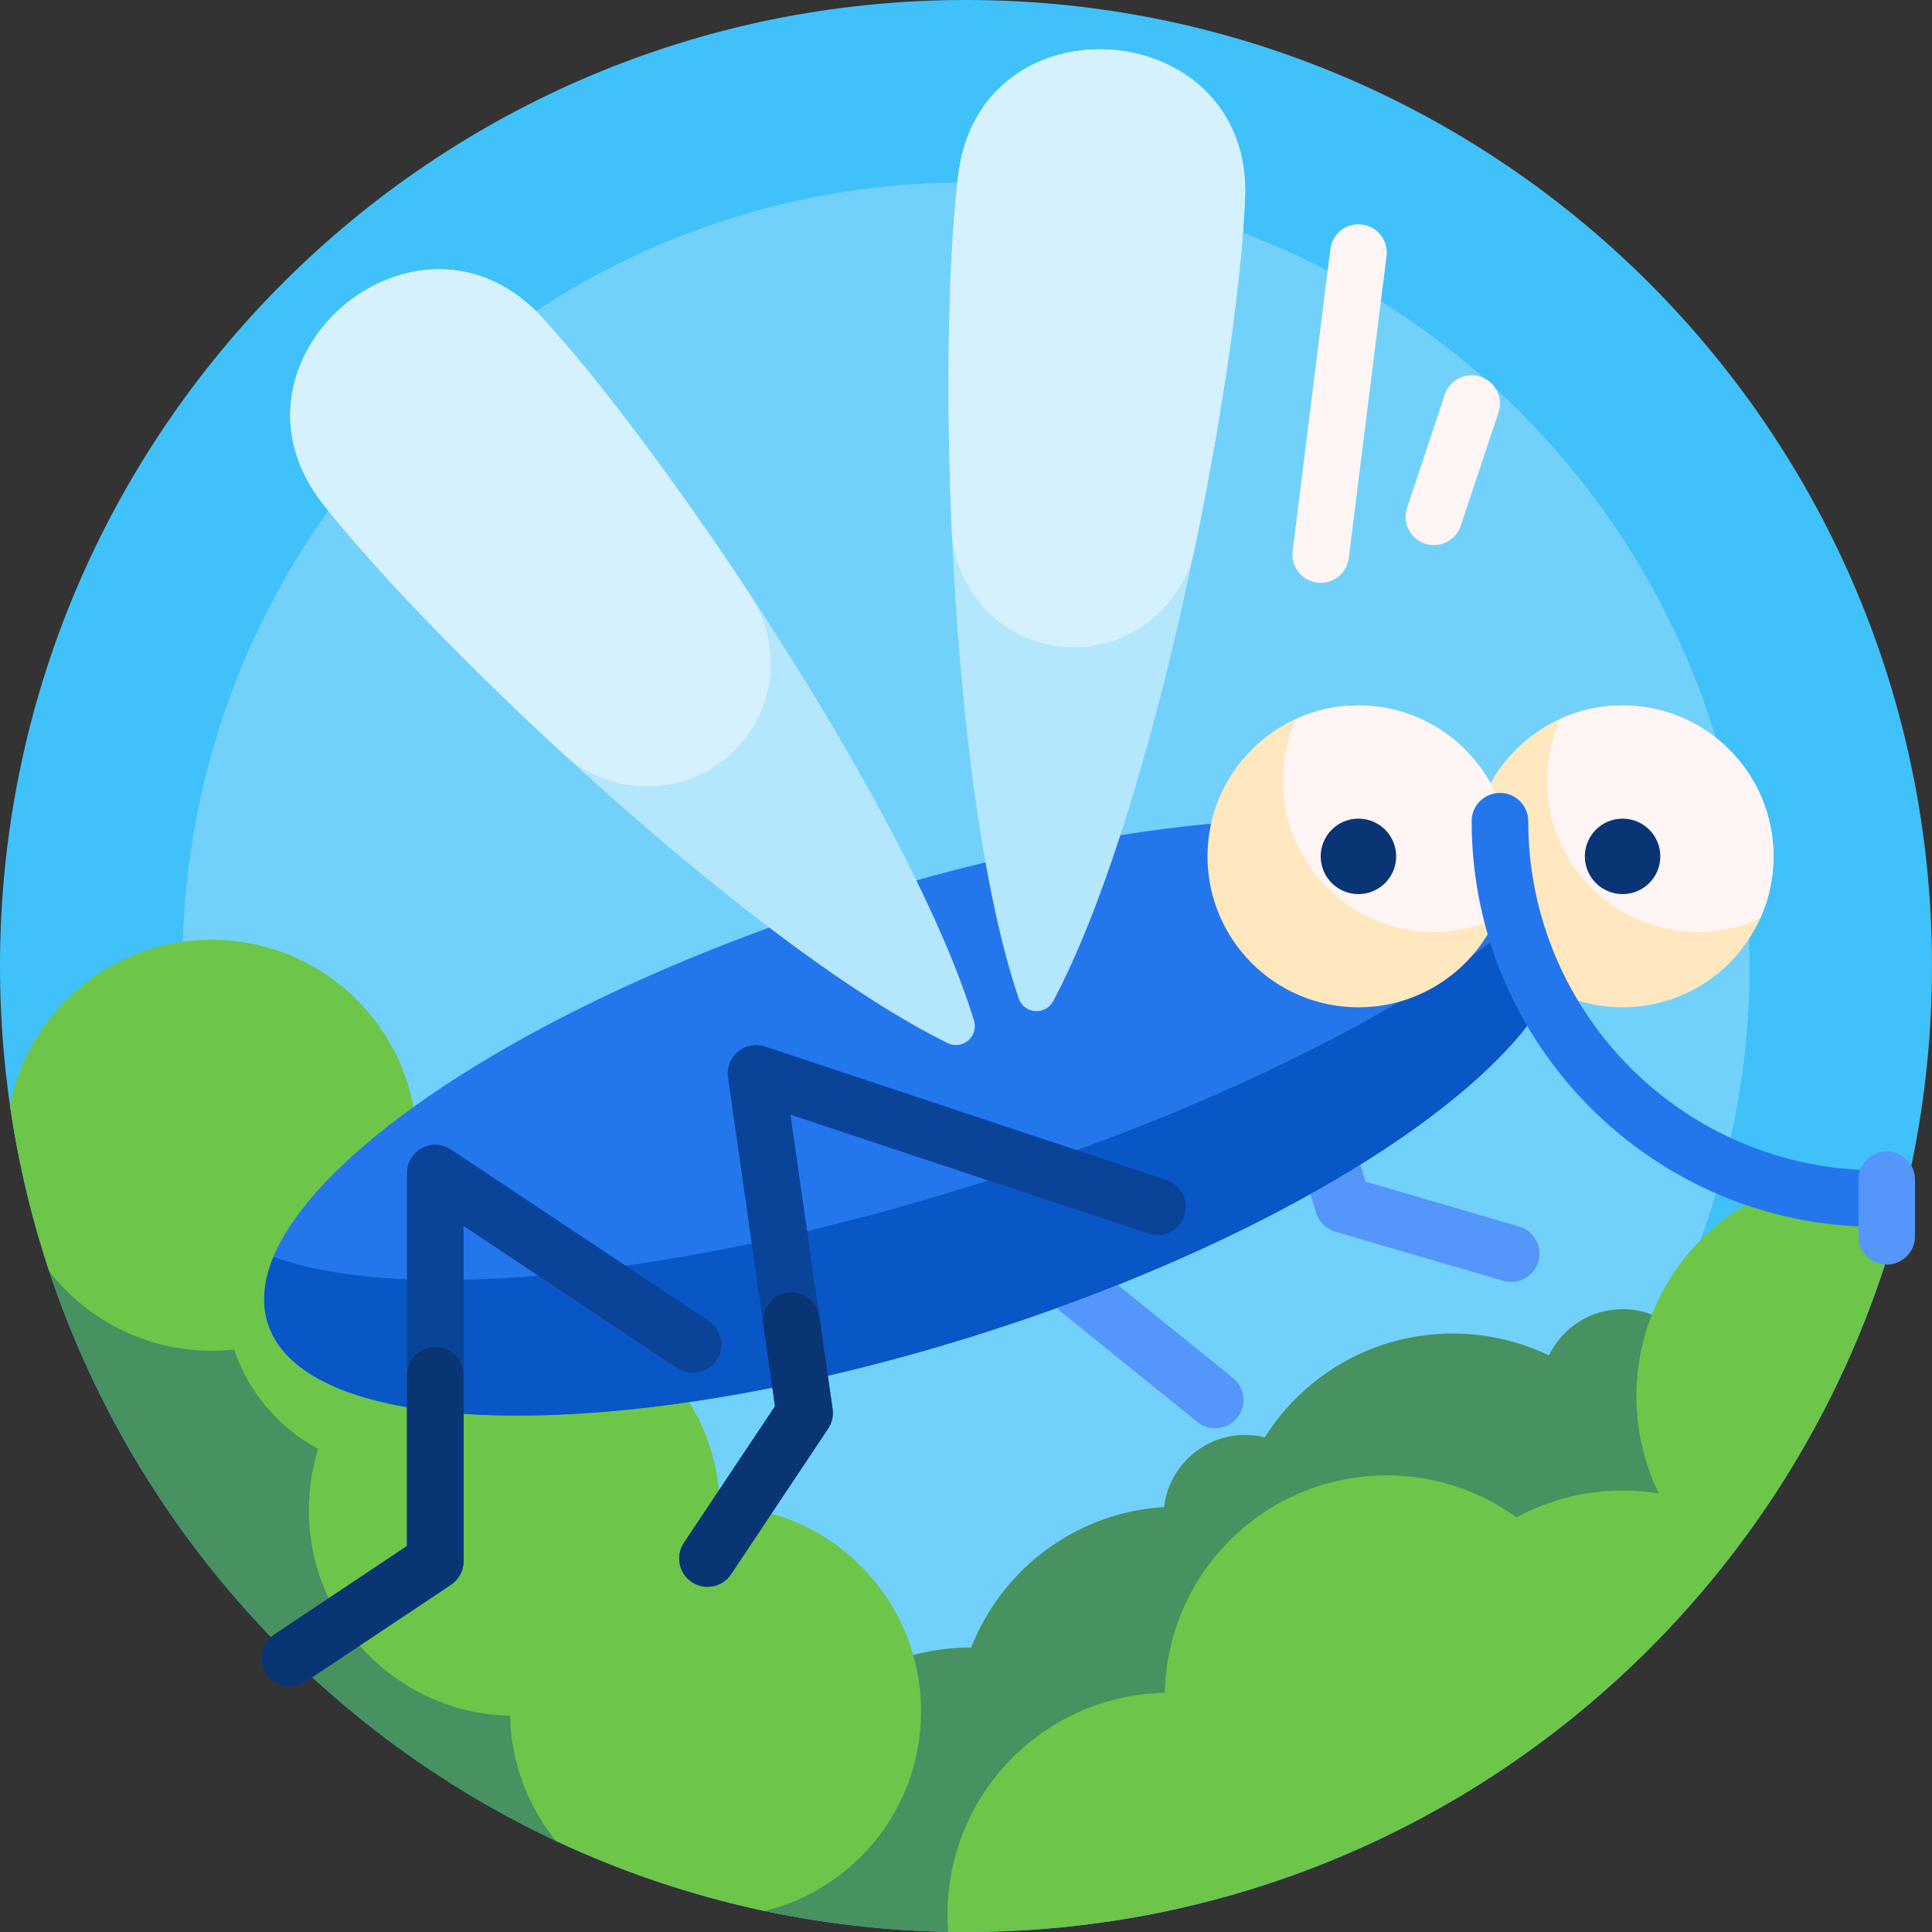 <svg id="Capa_1" enable-background="new 0 0 512 512" height="512" viewBox="0 0 512 512" width="512" xmlns="http://www.w3.org/2000/svg"><rect x="0" y="0" width="512" height="512" fill="#333333" stroke="none"/><g><path d="m512 256c0 141.385-114.615 256-256 256s-256-114.615-256-256 114.615-256 256-256 256 114.615 256 256z" fill="#40c1fa"/><path d="m463.644 256c0 114.679-92.966 207.645-207.644 207.645s-207.644-92.966-207.644-207.645 92.966-207.644 207.644-207.644 207.644 92.965 207.644 207.644z" fill="#72d1fb"/><path d="m438.797 388.42c3.227 7.281 5.019 15.338 5.019 23.814 0 7.912-190.982 99.751-192.56 99.723-17.808-.324-35.172-2.466-51.914-6.249-.588-3.337-.895-6.771-.895-10.276 0-32.493 26.341-58.833 58.833-58.833h.095c8.16-20.776 27.798-35.785 51.108-37.221 1.27-10.756 10.418-19.099 21.516-19.099 1.784 0 3.518.216 5.177.623 10.417-16.524 28.829-27.502 49.805-27.502 9.135 0 17.784 2.082 25.498 5.797 3.504-7.25 10.927-12.251 19.519-12.251 11.966 0 21.667 9.7 21.667 21.667.002 8.835-5.286 16.434-12.868 19.807zm-281.737 60.281c0-.032 0-.064 0-.095 0-28.722-20.582-52.636-47.801-57.8 1.263-4.796 1.936-9.832 1.936-15.025 0-32.493-26.341-58.833-58.833-58.833-15.711 0-29.983 6.158-40.535 16.192 21.623 68.508 71.28 124.569 135.514 154.724 14.948 7.016 31.577-30.578 9.719-39.163z" fill="#489160"/><path d="m505.709 312.655c-25.783 114.122-127.793 199.345-249.709 199.345-1.585 0-3.166-.015-4.744-.043-.114-1.498-.173-3.012-.173-4.54 0-32.08 25.675-58.162 57.597-58.82.658-31.922 26.741-57.597 58.82-57.597 12.855 0 24.746 4.123 34.425 11.118 8.344-4.539 17.908-7.118 28.075-7.118 3.269 0 6.477.267 9.601.78-3.801-7.785-5.934-16.533-5.934-25.78 0-32.493 26.341-58.833 58.833-58.833 4.542 0 8.963.514 13.209 1.488zm-314.936 86.424c-.493-23.904-16.385-44.023-38.158-50.842.206-1.78.313-3.59.313-5.425 0-24.483-18.862-44.56-42.847-46.494-3.519-26.682-26.352-47.276-53.996-47.276-26.462 0-48.516 18.87-53.44 43.888 2.185 15.121 5.691 29.814 10.398 43.959 9.965 12.83 25.539 21.085 43.042 21.085 2.014 0 4.002-.109 5.96-.322 3.807 11.351 11.86 20.754 22.273 26.321-1.602 5.132-2.465 10.59-2.465 16.25 0 29.698 23.769 53.845 53.322 54.455.259 12.568 4.775 24.09 12.165 33.182 17.452 8.193 35.98 14.474 55.314 18.572 23.792-5.838 41.442-27.307 41.442-52.899-.002-29.698-23.771-53.845-53.323-54.454z" fill="#6dc54a"/><path d="m260.7 353.212c-94.715 30.193-179.656 29.075-189.72-2.496-10.064-31.572 58.559-81.642 153.274-111.835s179.656-29.075 189.72 2.496-58.559 81.642-153.274 111.835z" fill="#2476ed"/><path d="m327.887 375.732c-.966 1.196-2.222 2.017-3.587 2.445-2.313.724-4.933.316-6.96-1.321l-36.069-29.121c-1.436-1.159-2.394-2.807-2.691-4.628l-2.025-12.416c4.863-1.716 9.644-3.482 14.335-5.293l2.033 12.466 33.839 27.321c3.224 2.602 3.727 7.325 1.125 10.547zm74.686-50.697-40.642-11.882-5.939-18.959c-4.263 2.55-8.716 5.079-13.345 7.578l6.17 19.696c.75 2.393 2.646 4.253 5.053 4.957l44.494 13.009c1.475.431 2.976.389 4.34-.038 2.313-.725 4.232-2.555 4.963-5.056 1.162-3.977-1.118-8.143-5.094-9.305z" fill="#5596fb"/><path d="m413.974 241.377c10.064 31.572-58.559 81.642-153.274 111.835s-179.656 29.075-189.72-2.496c-1.723-5.404-1.14-11.349 1.484-17.645 34.302 12.56 107.828 5.773 188.236-19.859 66.757-21.281 122.128-50.409 150.853-76.908 1.039 1.593 1.851 3.284 2.421 5.073z" fill="#0956c6"/><path d="m470 226.947c0 22.091-17.909 40-40 40-15.06 0-28.177-8.324-35-20.621-6.824 12.298-19.94 20.621-35 20.621-22.091 0-40-17.909-40-40 0-22.092 17.909-40 40-40 15.06 0 28.176 8.323 35 20.621 6.824-12.298 19.94-20.621 35-20.621 22.091 0 40 17.908 40 40z" fill="#ffe7c0"/><path d="m400 226.947c0 5.869-1.264 11.444-3.535 16.465-5.021 2.271-10.596 3.535-16.465 3.535-22.091 0-40-17.909-40-40 0-5.869 1.264-11.443 3.535-16.465 5.021-2.271 10.596-3.535 16.465-3.535 22.091 0 40 17.909 40 40zm30-40c-5.869 0-11.443 1.264-16.465 3.535-2.271 5.021-3.535 10.595-3.535 16.465 0 22.091 17.909 40 40 40 5.869 0 11.444-1.264 16.465-3.535 2.271-5.021 3.535-10.596 3.535-16.465 0-22.091-17.909-40-40-40z" fill="#fff5f5"/><path d="m370 226.947c0 5.523-4.477 10-10 10s-10-4.477-10-10 4.477-10 10-10 10 4.477 10 10zm60-10c-5.523 0-10 4.477-10 10s4.477 10 10 10 10-4.477 10-10-4.477-10-10-10z" fill="#0a3575"/><path d="m505 317.625c0 4.142-3.358 7.5-7.5 7.5-59.276 0-107.5-48.224-107.5-107.5 0-4.142 3.358-7.5 7.5-7.5s7.5 3.358 7.5 7.5c0 51.005 41.495 92.5 92.5 92.5 4.142 0 7.5 3.358 7.5 7.5z" fill="#2476ed"/><path d="m507.5 312.625v15c0 4.142-3.358 7.5-7.5 7.5s-7.5-3.358-7.5-7.5v-15c0-4.142 3.358-7.5 7.5-7.5s7.5 3.358 7.5 7.5z" fill="#5596fb"/><path d="m252.903 57c.275-3.408.604-6.799.985-10.173 5.509-48.82 78.457-42.925 76.055 6.146-.166 3.391-.386 6.791-.662 10.199-4.122 51.001-24.633 154.017-50.156 202.119-2.066 3.894-7.759 3.434-9.173-.741-17.469-51.577-21.171-156.549-17.049-207.55zm5.206 213.449c-15.966-52.062-74.306-139.408-107.454-178.385-2.215-2.605-4.463-5.164-6.744-7.679-33-36.397-88.751 11.016-58.125 49.433 2.116 2.654 4.282 5.284 6.497 7.889 33.148 38.977 109.993 110.586 158.815 134.705 3.953 1.951 8.304-1.749 7.011-5.963z" fill="#b4e7fd"/><path d="m329.942 52.973c-.166 3.391-.386 6.791-.662 10.2-1.7 21.04-6.19 50.933-12.67 82.17-3.663 17.656-20.929 29.178-38.583 25.507-.211-.044-.421-.089-.631-.135-14.286-3.164-24.54-15.798-25.176-30.416-1.388-31.932-1.021-62.223.682-83.298.275-3.407.604-6.797.984-10.169 5.509-48.82 78.458-42.929 76.056 6.141zm-179.287 39.09c-2.214-2.603-4.461-5.162-6.741-7.676-32.996-36.396-88.753 11.016-58.129 49.428 2.116 2.655 4.282 5.285 6.498 7.89 13.407 15.765 33.963 36.868 56.921 58.007 11.917 10.973 30.106 11.669 42.753 1.544.19-.152.379-.305.567-.459 12.873-10.549 15.428-29.307 6.267-43.203-17.185-26.068-34.723-49.759-48.136-65.531z" fill="#d5f1fe"/><path d="m76.792 446.947c-2.424 0-4.802-1.173-6.247-3.341-2.298-3.446-1.367-8.103 2.08-10.4l35.231-23.488v-98.843c0-2.766 1.522-5.308 3.961-6.613s5.397-1.163 7.699.373l68.304 45.442c3.447 2.297 4.378 6.954 2.08 10.4-2.297 3.447-6.954 4.377-10.4 2.08l-56.644-37.669v88.843c0 2.508-1.253 4.849-3.34 6.24l-38.571 25.714c-1.278.854-2.724 1.262-4.153 1.262zm116.949-29.769 25.714-38.571c1.024-1.535 1.445-3.394 1.185-5.221l-11.142-77.986 94.877 31.547c3.93 1.311 8.176-.814 9.487-4.744 1.31-3.93-.814-8.177-4.744-9.487l-106.389-35.385c-2.465-.822-5.182-.308-7.177 1.357-1.996 1.666-2.986 4.246-2.619 6.819l12.452 87.164-24.125 36.187c-2.298 3.446-1.367 8.103 2.08 10.4 1.279.853 2.724 1.261 4.153 1.261 2.424 0 4.803-1.173 6.248-3.341z" fill="#0a4499"/><path d="m350.009 154.448c-.31 0-.624-.02-.939-.059-4.11-.514-7.026-4.262-6.512-8.372l10-80c.514-4.11 4.259-7.026 8.372-6.512 4.11.514 7.026 4.262 6.512 8.372l-10 80c-.474 3.795-3.705 6.571-7.433 6.571zm37.106-15.129 10-30c1.31-3.93-.814-8.177-4.744-9.487-3.93-1.311-8.176.814-9.487 4.744l-10 30c-1.31 3.93.814 8.177 4.744 9.487.787.262 1.586.387 2.373.387 3.14-.001 6.066-1.989 7.114-5.131z" fill="#fff5f5"/><path d="m115.356 356.947c4.142 0 7.5 3.358 7.5 7.5v49.284c0 2.508-1.253 4.85-3.34 6.241l-38.571 25.714c-1.278.853-2.724 1.261-4.153 1.261-2.424 0-4.802-1.173-6.247-3.341-2.298-3.446-1.367-8.103 2.08-10.4l35.231-23.488v-45.271c0-4.142 3.358-7.5 7.5-7.5zm94.359-14.5c-4.564 0-8.07 4.042-7.425 8.561l3.095 21.663-24.125 36.187c-2.298 3.446-1.367 8.103 2.08 10.4 1.279.853 2.724 1.261 4.153 1.261 2.423 0 4.802-1.173 6.247-3.341l25.714-38.571c1.024-1.535 1.445-3.394 1.185-5.221l-3.5-24.5c-.527-3.695-3.692-6.439-7.424-6.439z" fill="#0a3575"/></g></svg>